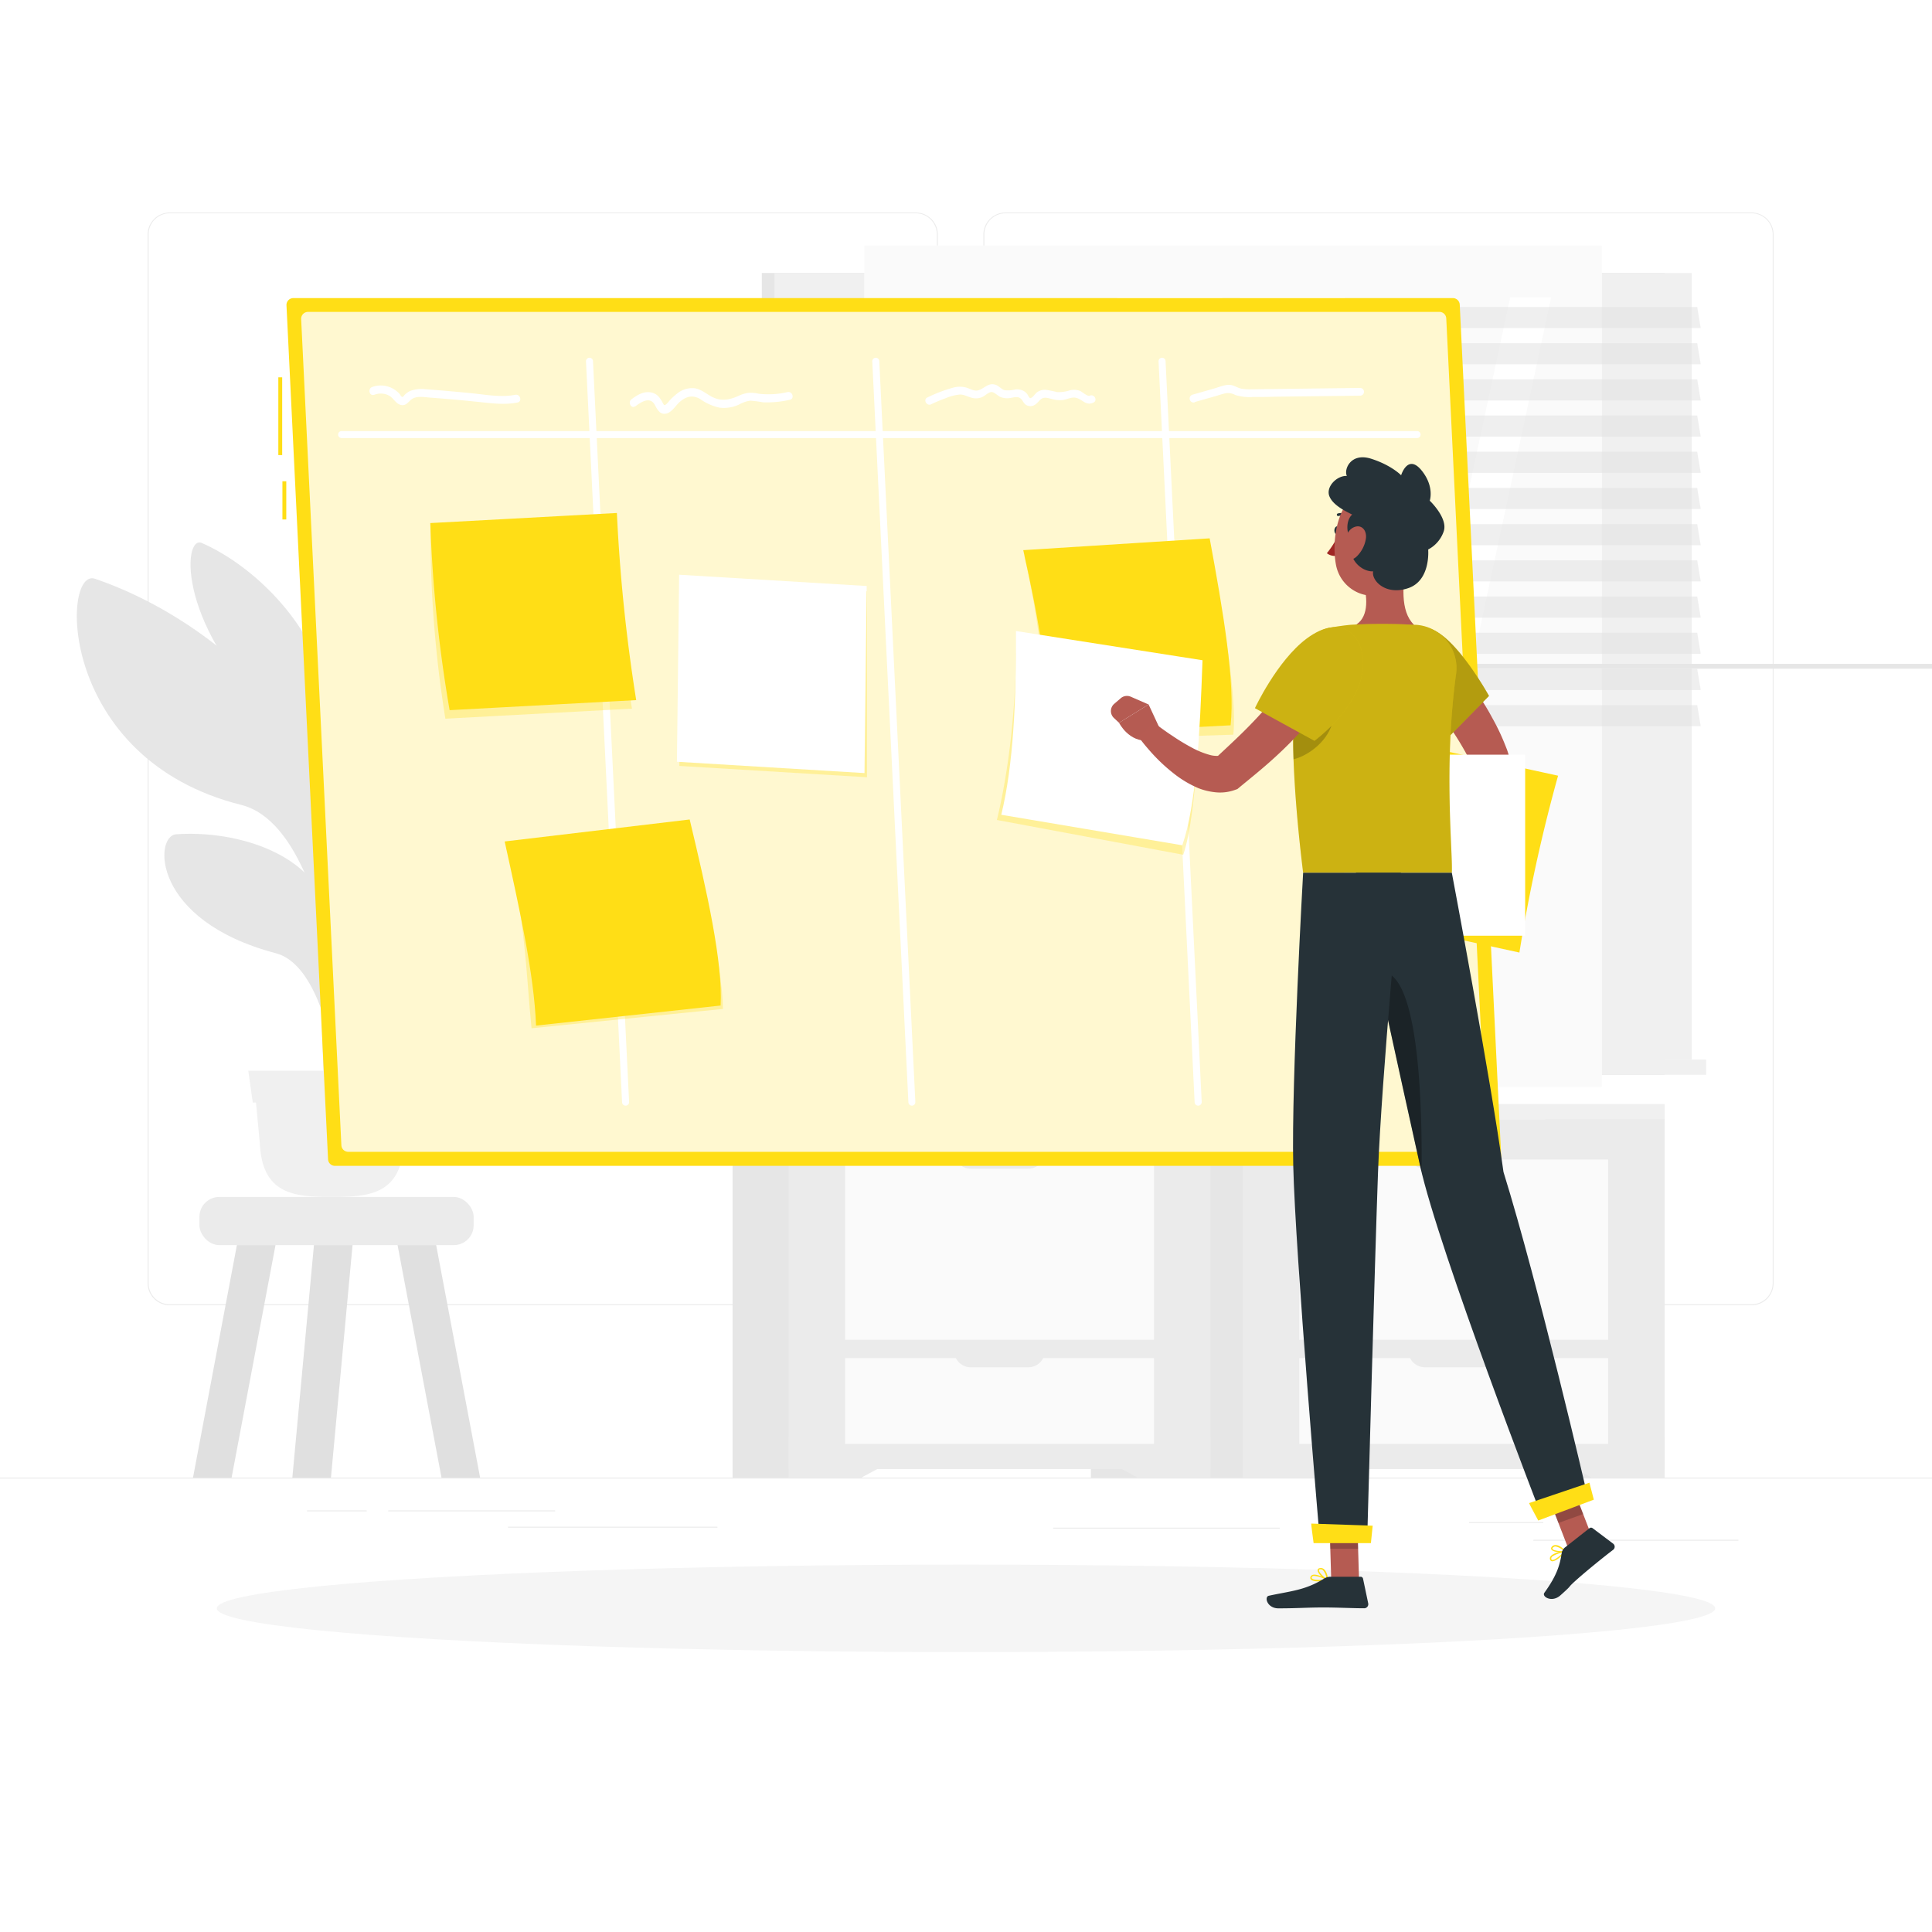 <svg class="animated" id="freepik_stories-scrum-board" xmlns="http://www.w3.org/2000/svg" viewBox="0 0 500 500" version="1.1" xmlns:xlink="http://www.w3.org/1999/xlink" xmlns:svgjs="http://svgjs.com/svgjs"><style>svg#freepik_stories-scrum-board:not(.animated) .animable {opacity: 0;}svg#freepik_stories-scrum-board.animated #freepik--Board--inject-2 {animation: 1.5s Infinite  linear floating;animation-delay: 0s;}            @keyframes floating {                0% {                    opacity: 1;                    transform: translateY(0px);                }                50% {                    transform: translateY(-10px);                }                100% {                    opacity: 1;                    transform: translateY(0px);                }            }        </style><g id="freepik--background-complete--inject-2" class="animable" style="transform-origin: 250px 226.87px;"><rect y="382.4" width="500" height="0.25" style="fill: rgb(235, 235, 235); transform-origin: 250px 382.525px;" id="elvu4ur0x2lni" class="animable"></rect><rect x="396.83" y="398.49" width="53.07" height="0.25" style="fill: rgb(235, 235, 235); transform-origin: 423.365px 398.615px;" id="el4wd9dgses5e" class="animable"></rect><rect x="272.56" y="395.36" width="58.66" height="0.25" style="fill: rgb(235, 235, 235); transform-origin: 301.89px 395.485px;" id="elx1o4097tqu" class="animable"></rect><rect x="380.2" y="393.92" width="19.19" height="0.25" style="fill: rgb(235, 235, 235); transform-origin: 389.795px 394.045px;" id="el8gfgs85vnxn" class="animable"></rect><rect x="100.47" y="390.89" width="43.19" height="0.25" style="fill: rgb(235, 235, 235); transform-origin: 122.065px 391.015px;" id="el4dtwnvunehm" class="animable"></rect><rect x="79.46" y="390.89" width="15.44" height="0.25" style="fill: rgb(235, 235, 235); transform-origin: 87.18px 391.015px;" id="elmz4jqfrnbgl" class="animable"></rect><rect x="131.47" y="395.11" width="54.2" height="0.25" style="fill: rgb(235, 235, 235); transform-origin: 158.57px 395.235px;" id="el2orjdpucc23" class="animable"></rect><path d="M237,337.8H43.91a5.71,5.71,0,0,1-5.7-5.71V60.66A5.71,5.71,0,0,1,43.91,55H237a5.71,5.71,0,0,1,5.71,5.71V332.09A5.71,5.71,0,0,1,237,337.8ZM43.91,55.2a5.46,5.46,0,0,0-5.45,5.46V332.09a5.46,5.46,0,0,0,5.45,5.46H237a5.47,5.47,0,0,0,5.46-5.46V60.66A5.47,5.47,0,0,0,237,55.2Z" style="fill: rgb(235, 235, 235); transform-origin: 140.46px 196.4px;" id="eljj2bj9gk1u" class="animable"></path><path d="M453.31,337.8H260.21a5.72,5.72,0,0,1-5.71-5.71V60.66A5.72,5.72,0,0,1,260.21,55h193.1A5.71,5.71,0,0,1,459,60.66V332.09A5.71,5.71,0,0,1,453.31,337.8ZM260.21,55.2a5.47,5.47,0,0,0-5.46,5.46V332.09a5.47,5.47,0,0,0,5.46,5.46h193.1a5.47,5.47,0,0,0,5.46-5.46V60.66a5.47,5.47,0,0,0-5.46-5.46Z" style="fill: rgb(235, 235, 235); transform-origin: 356.75px 196.4px;" id="ellf3kqlvqui" class="animable"></path><rect x="51.61" y="309.78" width="70.97" height="12.45" rx="5.12" style="fill: rgb(235, 235, 235); transform-origin: 87.095px 316.005px;" id="ele0t6l1b7wmc" class="animable"></rect><polygon points="71.3 322.23 61.31 322.23 49.95 382.4 59.94 382.4 71.3 322.23" style="fill: rgb(224, 224, 224); transform-origin: 60.625px 352.315px;" id="elbjeoqvbk8n" class="animable"></polygon><polygon points="91.24 322.23 81.25 322.23 75.66 382.4 85.65 382.4 91.24 322.23" style="fill: rgb(224, 224, 224); transform-origin: 83.45px 352.315px;" id="ellz24ndspalm" class="animable"></polygon><polygon points="102.89 322.23 112.88 322.23 124.25 382.4 114.26 382.4 102.89 322.23" style="fill: rgb(224, 224, 224); transform-origin: 113.57px 352.315px;" id="eleat71qhghh" class="animable"></polygon><rect x="197.16" y="70.65" width="233.65" height="203.55" style="fill: rgb(230, 230, 230); transform-origin: 313.985px 172.425px;" id="elmx1ogqymms8" class="animable"></rect><rect x="200.43" y="70.65" width="237.39" height="203.55" style="fill: rgb(240, 240, 240); transform-origin: 319.125px 172.425px;" id="elbtyvkdd0sbm" class="animable"></rect><rect x="197.16" y="274.21" width="233.65" height="3.94" style="fill: rgb(230, 230, 230); transform-origin: 313.985px 276.18px;" id="elxd2anfg7pgs" class="animable"></rect><rect x="204.17" y="274.21" width="237.39" height="3.94" style="fill: rgb(240, 240, 240); transform-origin: 322.865px 276.18px;" id="el8hl6e2ydm92" class="animable"></rect><g id="el22zadim2986"><rect x="223.67" y="63.55" width="190.9" height="217.76" style="fill: rgb(250, 250, 250); transform-origin: 319.12px 172.43px; transform: rotate(90deg);" class="animable"></rect></g><polygon points="279.86 267.88 320.91 76.98 348.1 76.98 307.05 267.88 279.86 267.88" style="fill: rgb(255, 255, 255); transform-origin: 313.98px 172.43px;" id="el0rst2vrea56" class="animable"></polygon><polygon points="248.12 267.88 289.17 76.98 316.36 76.98 275.31 267.88 248.12 267.88" style="fill: rgb(255, 255, 255); transform-origin: 282.24px 172.43px;" id="el09um7fwm509b" class="animable"></polygon><path d="M215.37,77.5V255.88c0,.29.36.52.8.52h1.06c.44,0,.8-.23.8-.52V77.5c0-.29-.36-.52-.8-.52h-1.06C215.73,77,215.37,77.21,215.37,77.5Z" style="fill: rgb(240, 240, 240); transform-origin: 216.7px 166.69px;" id="eln5u5khu8dc" class="animable"></path><polygon points="349.78 267.88 390.83 76.98 401.43 76.98 360.38 267.88 349.78 267.88" style="fill: rgb(255, 255, 255); transform-origin: 375.605px 172.43px;" id="elj1iinuoqfc" class="animable"></polygon><g id="el5p7bk6bra1x"><rect x="331.93" y="171.81" width="190.9" height="1.25" style="fill: rgb(230, 230, 230); transform-origin: 427.38px 172.435px; transform: rotate(90deg);" class="animable"></rect></g><g id="elm5g8w9zdohn"><polygon points="440.14 84.9 206.49 84.9 205.58 79.44 439.24 79.44 440.14 84.9" style="fill: rgb(224, 224, 224); opacity: 0.5; transform-origin: 322.86px 82.17px;" class="animable"></polygon></g><g id="el658sbmazzjj"><polygon points="440.14 103.64 206.49 103.64 205.58 98.17 439.24 98.17 440.14 103.64" style="fill: rgb(224, 224, 224); opacity: 0.5; transform-origin: 322.86px 100.905px;" class="animable"></polygon></g><g id="el2xdmyne0nmd"><polygon points="440.14 122.37 206.49 122.37 205.58 116.91 439.24 116.91 440.14 122.37" style="fill: rgb(224, 224, 224); opacity: 0.5; transform-origin: 322.86px 119.64px;" class="animable"></polygon></g><g id="elqklb6huibc"><polygon points="440.14 141.11 206.49 141.11 205.58 135.65 439.24 135.65 440.14 141.11" style="fill: rgb(224, 224, 224); opacity: 0.5; transform-origin: 322.86px 138.38px;" class="animable"></polygon></g><g id="el3ubsc567usy"><polygon points="440.14 159.84 206.49 159.84 205.58 154.38 439.24 154.38 440.14 159.84" style="fill: rgb(224, 224, 224); opacity: 0.5; transform-origin: 322.86px 157.11px;" class="animable"></polygon></g><g id="elrwqbx5fyda"><polygon points="440.14 178.58 206.49 178.58 205.58 173.12 439.24 173.12 440.14 178.58" style="fill: rgb(224, 224, 224); opacity: 0.5; transform-origin: 322.86px 175.85px;" class="animable"></polygon></g><g id="el5amm1gpxvg4"><polygon points="440.14 94.27 206.49 94.27 205.58 88.81 439.24 88.81 440.14 94.27" style="fill: rgb(224, 224, 224); opacity: 0.5; transform-origin: 322.86px 91.54px;" class="animable"></polygon></g><g id="eln0vifvgrvbn"><polygon points="440.14 113 206.49 113 205.58 107.54 439.24 107.54 440.14 113" style="fill: rgb(224, 224, 224); opacity: 0.5; transform-origin: 322.86px 110.27px;" class="animable"></polygon></g><g id="elsb4ocplnnw"><polygon points="440.14 131.74 206.49 131.74 205.58 126.28 439.24 126.28 440.14 131.74" style="fill: rgb(224, 224, 224); opacity: 0.5; transform-origin: 322.86px 129.01px;" class="animable"></polygon></g><g id="elfyukw889cov"><polygon points="440.14 150.47 206.49 150.47 205.58 145.01 439.24 145.01 440.14 150.47" style="fill: rgb(224, 224, 224); opacity: 0.5; transform-origin: 322.86px 147.74px;" class="animable"></polygon></g><g id="elczxfd2izouu"><polygon points="440.14 169.21 206.49 169.21 205.58 163.75 439.24 163.75 440.14 169.21" style="fill: rgb(224, 224, 224); opacity: 0.5; transform-origin: 322.86px 166.48px;" class="animable"></polygon></g><g id="el7yg0x6msjbc"><polygon points="440.14 187.95 206.49 187.95 205.58 182.49 439.24 182.49 440.14 187.95" style="fill: rgb(224, 224, 224); opacity: 0.5; transform-origin: 322.86px 185.22px;" class="animable"></polygon></g><rect x="399.87" y="289.64" width="30.94" height="92.76" style="fill: rgb(230, 230, 230); transform-origin: 415.34px 336.02px;" id="el9p4yki9wo9w" class="animable"></rect><polygon points="411.96 382.4 430.81 382.4 430.81 371.75 392.2 371.75 411.96 382.4" style="fill: rgb(235, 235, 235); transform-origin: 411.505px 377.075px;" id="elsh4i732vbws" class="animable"></polygon><rect x="307.13" y="289.64" width="30.94" height="92.76" style="fill: rgb(230, 230, 230); transform-origin: 322.6px 336.02px;" id="eladmyigazym" class="animable"></rect><rect x="321.63" y="289.64" width="109.18" height="90.55" style="fill: rgb(235, 235, 235); transform-origin: 376.22px 334.915px;" id="elav9warz4qeb" class="animable"></rect><polygon points="340.48 382.4 321.63 382.4 321.63 371.75 360.24 371.75 340.48 382.4" style="fill: rgb(235, 235, 235); transform-origin: 340.935px 377.075px;" id="elubpzd5tllcp" class="animable"></polygon><rect x="336.25" y="300.08" width="79.94" height="46.65" style="fill: rgb(250, 250, 250); transform-origin: 376.22px 323.405px;" id="eliud6eswtg7l" class="animable"></rect><rect x="336.25" y="351.48" width="79.94" height="22.2" style="fill: rgb(250, 250, 250); transform-origin: 376.22px 362.58px;" id="el74ajpfm4jr2" class="animable"></rect><path d="M383.67,302.46h-14.9a4.3,4.3,0,0,1-4.29-4.3H388A4.3,4.3,0,0,1,383.67,302.46Z" style="fill: rgb(235, 235, 235); transform-origin: 376.24px 300.31px;" id="el6gnczni3ddj" class="animable"></path><path d="M383.67,353.85h-14.9a4.29,4.29,0,0,1-4.29-4.29H388A4.29,4.29,0,0,1,383.67,353.85Z" style="fill: rgb(235, 235, 235); transform-origin: 376.24px 351.705px;" id="eljeaamed0gvq" class="animable"></path><rect x="282.32" y="289.64" width="30.94" height="92.76" style="fill: rgb(230, 230, 230); transform-origin: 297.79px 336.02px;" id="elfn7j0muk8ev" class="animable"></rect><polygon points="294.42 382.4 313.26 382.4 313.26 371.75 274.66 371.75 294.42 382.4" style="fill: rgb(235, 235, 235); transform-origin: 293.96px 377.075px;" id="el9no4ixkyldr" class="animable"></polygon><rect x="189.59" y="289.64" width="30.94" height="92.76" style="fill: rgb(230, 230, 230); transform-origin: 205.06px 336.02px;" id="elpkcn86blj" class="animable"></rect><rect x="204.09" y="289.64" width="109.18" height="90.55" style="fill: rgb(235, 235, 235); transform-origin: 258.68px 334.915px;" id="elr3cij5rm3y8" class="animable"></rect><polygon points="222.93 382.4 204.09 382.4 204.09 371.75 242.69 371.75 222.93 382.4" style="fill: rgb(235, 235, 235); transform-origin: 223.39px 377.075px;" id="elxzzqncmnm6" class="animable"></polygon><rect x="218.71" y="300.08" width="79.94" height="46.65" style="fill: rgb(250, 250, 250); transform-origin: 258.68px 323.405px;" id="el737tnsdftgb" class="animable"></rect><rect x="218.71" y="351.48" width="79.94" height="22.2" style="fill: rgb(250, 250, 250); transform-origin: 258.68px 362.58px;" id="elcv1hyktw4pg" class="animable"></rect><path d="M266.12,302.46H251.23a4.31,4.31,0,0,1-4.3-4.3h23.49A4.3,4.3,0,0,1,266.12,302.46Z" style="fill: rgb(235, 235, 235); transform-origin: 258.675px 300.31px;" id="elt6ft6q1wjtn" class="animable"></path><path d="M266.12,353.85H251.23a4.3,4.3,0,0,1-4.3-4.29h23.49A4.29,4.29,0,0,1,266.12,353.85Z" style="fill: rgb(235, 235, 235); transform-origin: 258.675px 351.705px;" id="elfosdrhvy2jq" class="animable"></path><g id="el368f4dgfbn9"><rect x="204.41" y="285.74" width="226.4" height="3.89" style="fill: rgb(240, 240, 240); transform-origin: 317.61px 287.685px; transform: rotate(180deg);" class="animable"></rect></g><rect x="189.59" y="285.74" width="14.82" height="3.89" style="fill: rgb(224, 224, 224); transform-origin: 197px 287.685px;" id="elnf4i7082d2" class="animable"></rect><path d="M84.39,294.88c-1.41-36.34-2.91-72.47.17-90.7l5-3.54s-1.1,3.39-1.68,59.07-1.29,26.9-.68,35.17Z" style="fill: rgb(230, 230, 230); transform-origin: 86.158px 247.9px;" id="eljjsdwdjcm8a" class="animable"></path><path d="M92.47,166c7.73-20.14,25.74-39.59,45.3-47.55,7.68-3.12-3.38,65.57-31.23,70-13.6,2.16-17.84,37-20.13,53.7C85.63,209.25,84.74,186.14,92.47,166Z" style="fill: rgb(230, 230, 230); transform-origin: 113.03px 180.248px;" id="elzbd4hfsnbmk" class="animable"></path><path d="M90.82,217.13c5.44-8.62,14.33-20.7,27.32-20.71,14.72,0,1.84,24.24-15.47,32-8.45,3.78-15.5,15.78-17.33,23.3C85.5,236.47,85.38,225.75,90.82,217.13Z" style="fill: rgb(230, 230, 230); transform-origin: 104.952px 224.07px;" id="elgkj2rp3acdq" class="animable"></path><path d="M77.58,191.07c-9.46-16.76-30.54-33.62-53-41.29-8.81-3-9.68,46.64,37.82,58.52,15.35,3.84,21.5,31,24.68,44.66C86.83,226.43,87,207.83,77.58,191.07Z" style="fill: rgb(230, 230, 230); transform-origin: 53.48px 201.305px;" id="elx9eccj8myl" class="animable"></path><path d="M82.76,230.81c-6-10.68-22.42-15.9-37.16-14.9-5.78.39-6.42,22.31,25.77,30.78,9.76,2.57,13.7,19.76,15.73,28.46C86.93,258.25,88.78,241.5,82.76,230.81Z" style="fill: rgb(230, 230, 230); transform-origin: 64.886px 245.47px;" id="elyg0eufw9bge" class="animable"></path><path d="M83.38,174.38c-4.69-14.94-18.5-28.33-31.17-33.86-5-2.17-6.51,22.6,20.7,46.85,8.25,7.36,10.85,28.79,12.2,39.65C85.72,207.63,88.07,189.32,83.38,174.38Z" style="fill: rgb(230, 230, 230); transform-origin: 67.773px 183.704px;" id="ell7stdothqi" class="animable"></path><path d="M85.86,309.78h0c-9.9,0-18.08-.72-18.64-14.11L65.57,278.1h40.59l-1.65,17.57C103.94,309.06,95.76,309.78,85.86,309.78Z" style="fill: rgb(240, 240, 240); transform-origin: 85.865px 293.94px;" id="elt5u8wzz487" class="animable"></path><polygon points="106.31 285.34 65.42 285.34 64.25 277.11 107.48 277.11 106.31 285.34" style="fill: rgb(240, 240, 240); transform-origin: 85.865px 281.225px;" id="elbplwa9rji5u" class="animable"></polygon></g><g id="freepik--Shadow--inject-2" class="animable" style="transform-origin: 250px 416.24px;"><ellipse id="freepik--path--inject-2" cx="250" cy="416.24" rx="193.89" ry="11.32" style="fill: rgb(245, 245, 245); transform-origin: 250px 416.24px;" class="animable"></ellipse></g><g id="freepik--Board--inject-2" class="animable animator-active" style="transform-origin: 230.04px 189.435px;"><g id="el8kis3mbppbj"><rect x="72.03" y="97.65" width="1" height="20.13" style="fill: rgb(255, 222, 22); transform-origin: 72.53px 107.715px; transform: rotate(-2.79deg);" class="animable"></rect></g><g id="elrv8oljvarye"><rect x="73.09" y="124.55" width="1" height="9.89" style="fill: rgb(255, 222, 22); transform-origin: 73.59px 129.495px; transform: rotate(-2.79deg);" class="animable"></rect></g><path d="M386.74,301.72H86.67A1.78,1.78,0,0,1,84.9,300L74.14,79a1.77,1.77,0,0,1,1.77-1.85H376a1.78,1.78,0,0,1,1.78,1.68l10.76,221.08A1.78,1.78,0,0,1,386.74,301.72Z" style="fill: rgb(255, 222, 22); transform-origin: 231.339px 189.435px;" id="elnv6ejsnzy5" class="animable"></path><g id="elga10fp6owg"><path d="M88.35,296.4,77.94,82.58a1.78,1.78,0,0,1,1.77-1.86H372.52a1.77,1.77,0,0,1,1.77,1.69L384.7,296.23a1.77,1.77,0,0,1-1.77,1.86H90.12A1.78,1.78,0,0,1,88.35,296.4Z" style="fill: rgb(255, 255, 255); opacity: 0.8; transform-origin: 231.32px 189.405px;" class="animable"></path></g><path d="M161.9,286.14a.92.92,0,0,1-.91-.86L151.66,93.62a.91.91,0,1,1,1.81-.08l9.34,191.65a.91.91,0,0,1-.87.95Z" style="fill: rgb(255, 255, 255); transform-origin: 157.231px 189.362px;" id="elmetg03gygx" class="animable"></path><path d="M310.08,286.14a.92.92,0,0,1-.91-.86L299.84,93.62a.91.91,0,1,1,1.81-.08L311,285.19a.91.91,0,0,1-.87.95Z" style="fill: rgb(255, 255, 255); transform-origin: 305.416px 189.362px;" id="el37mxfb62fn2" class="animable"></path><path d="M236,286.14a.92.92,0,0,1-.91-.86L225.75,93.62a.91.91,0,1,1,1.81-.08l9.33,191.65a.9.9,0,0,1-.86.95Z" style="fill: rgb(255, 255, 255); transform-origin: 231.316px 189.362px;" id="elimnibn7msv7" class="animable"></path><path d="M366.64,113.37H88.51a.91.91,0,1,1,0-1.81H366.64a.91.91,0,1,1,0,1.81Z" style="fill: rgb(255, 255, 255); transform-origin: 227.575px 112.465px;" id="ely8ynxkvwdxe" class="animable"></path><path d="M96.89,102.17a4.47,4.47,0,0,1,4,.34c1,.64,1.61,2,2.87,2.3,1.43.29,1.87-.88,2.88-1.55,1.28-.85,3.23-.47,4.66-.36q5.69.42,11.37,1c3.74.36,7.52,1,11.25.27,1.29-.25.74-2.22-.54-2-3.82.75-7.87-.07-11.7-.44s-7.69-.72-11.55-1a8.63,8.63,0,0,0-3.91.42,4.71,4.71,0,0,0-1.56,1.12c-.16.16-.32.49-.58.45s-.55-.63-.65-.75a6.54,6.54,0,0,0-7.13-1.81c-1.21.48-.69,2.45.54,2Z" style="fill: rgb(255, 255, 255); transform-origin: 115.134px 102.311px;" id="elhlthoh777fj" class="animable"></path><path d="M164.41,105.17c1.52-1.14,3.81-2.66,5.06-.38.63,1.14,1.24,2.51,2.81,2.27s2.61-2.19,3.71-3.11c1.64-1.39,3.3-1.8,5.22-.68a13.35,13.35,0,0,0,5,2.23,9.19,9.19,0,0,0,5.06-.81,8.27,8.27,0,0,1,2.93-1,30.32,30.32,0,0,1,3.26.43,26.2,26.2,0,0,0,6.94-.66c1.29-.24.74-2.21-.55-2a21.51,21.51,0,0,1-7.54.43,9,9,0,0,0-2.79-.2,9.57,9.57,0,0,0-2.54.83c-2.09.91-4.11,1.35-6.3.38-1.7-.75-3-2.14-4.92-2.42a6.12,6.12,0,0,0-4.44,1.31,17.57,17.57,0,0,0-2,1.82,9.14,9.14,0,0,1-.89,1c-.5.37-.54.33-.84-.22-.73-1.37-1.43-2.49-3.07-2.82-1.95-.39-3.63.67-5.12,1.79-1,.78,0,2.55,1,1.76Z" style="fill: rgb(255, 255, 255); transform-origin: 184.061px 103.768px;" id="elkp0j8d9tn9" class="animable"></path><path d="M241,104.61c1.19-.56,2.4-1.07,3.64-1.51a12.5,12.5,0,0,1,3.81-1c1.15,0,2.16.66,3.26.9a4,4,0,0,0,2.52-.26c.72-.33,1.46-1.14,2.24-1.27s1.64.9,2.41,1.25a4.52,4.52,0,0,0,2.47.29c.77-.09,1.9-.49,2.62,0s.87,1.36,1.59,1.79a2.13,2.13,0,0,0,2.06.08c.72-.35,1.11-1,1.71-1.52.88-.74,1.9-.33,2.91-.09a7.52,7.52,0,0,0,2.79.26c1.05-.14,2.27-.81,3.33-.6,1.76.35,2.67,2.21,4.63,1.25,1.18-.58.15-2.34-1-1.76-.5.24-1.95-1-2.43-1.24a4.44,4.44,0,0,0-2.7-.16,9.06,9.06,0,0,1-3.3.45,28,28,0,0,0-2.84-.58,3.55,3.55,0,0,0-2.38.66c-.39.29-1.23,1.58-1.74,1.47-.23,0-.6-.81-.74-1a3.24,3.24,0,0,0-.83-.78,3.72,3.72,0,0,0-2.31-.44,7.84,7.84,0,0,1-2.72.19c-.86-.25-1.43-1.09-2.29-1.39-1.94-.67-2.87.92-4.53,1.41-1.07.31-2.17-.45-3.18-.72a6.27,6.27,0,0,0-3.19,0,37.57,37.57,0,0,0-6.81,2.58c-1.18.56-.15,2.32,1,1.76Z" style="fill: rgb(255, 255, 255); transform-origin: 261.495px 102.273px;" id="eln6yijhr4i3" class="animable"></path><path d="M309.15,104.06l5.45-1.55c.86-.25,1.73-.55,2.6-.74a3.88,3.88,0,0,1,2.48.45,12.58,12.58,0,0,0,4.57.52c1.82,0,3.63,0,5.45-.07L352,102.4a1,1,0,0,0,0-2l-22.77.28c-1.79,0-3.58.06-5.37.07a13,13,0,0,1-2.64-.17c-.82-.18-1.51-.64-2.3-.86-1.49-.41-3.19.39-4.6.8l-5.68,1.62a1,1,0,0,0,.54,2Z" style="fill: rgb(255, 255, 255); transform-origin: 330.437px 101.891px;" id="eltefliswu9oe" class="animable"></path><g id="elkxamw0hdf4q"><path d="M163.55,183.4,115.26,186a304.31,304.31,0,0,1-3.85-49.21L158.59,135A435.25,435.25,0,0,0,163.55,183.4Z" style="fill: rgb(255, 222, 22); opacity: 0.3; transform-origin: 137.479px 160.5px;" class="animable"></path></g><path d="M164.65,181.19l-48.29,2.6a357.64,357.64,0,0,1-5-48.42l48.29-2.61A435.66,435.66,0,0,0,164.65,181.19Z" style="fill: rgb(255, 222, 22); transform-origin: 138.005px 158.275px;" id="elywoqom6zpsg" class="animable"></path><g id="eljpursgh71n"><polygon points="224.37 201.15 175.82 198.22 175.82 150.1 224.37 153.03 224.37 201.15" style="fill: rgb(255, 222, 22); opacity: 0.3; transform-origin: 200.095px 175.625px;" class="animable"></polygon></g><polygon points="223.73 200.07 175.19 197.14 175.76 148.74 224.3 151.66 223.73 200.07" style="fill: rgb(255, 255, 255); transform-origin: 199.745px 174.405px;" id="el6szwz1nxj7o" class="animable"></polygon><g id="elc81z0v3eug6"><path d="M270.65,191.72l48.53-1.59c1.2-11.17-4.08-39.24-7-49.22l-47.07,3C269.14,161.61,270.87,178.27,270.65,191.72Z" style="fill: rgb(255, 222, 22); opacity: 0.3; transform-origin: 292.232px 166.315px;" class="animable"></path></g><path d="M271.48,190.13l47-2.42c1.2-11.16-1.91-29.45-5.42-48.39l-48.24,3.06C268.8,160.1,271.7,176.68,271.48,190.13Z" style="fill: rgb(255, 222, 22); transform-origin: 291.781px 164.725px;" id="elxxkkivbcmcc" class="animable"></path><g id="elx7cdxe477y"><path d="M137.56,266.11l49.54-5c-.13-11.3-5.94-37.54-9.38-47.37L131,219.26C136,236.78,136.18,252.66,137.56,266.11Z" style="fill: rgb(255, 222, 22); opacity: 0.3; transform-origin: 159.05px 239.925px;" class="animable"></path></g><path d="M138.73,265.42l47.76-5.19c.59-11.24-3.51-29.39-8-48.15l-47.88,5.69C134.46,235.33,138.21,252,138.73,265.42Z" style="fill: rgb(255, 222, 22); transform-origin: 158.578px 238.75px;" id="el5zmu1iw29qb" class="animable"></path><g id="ell8ixlcfj0fi"><path d="M258,212.21l48.22,9c3.62-10.52,4.55-38.77,3.85-49L263,164.84C263.05,182.82,261.11,199.28,258,212.21Z" style="fill: rgb(255, 222, 22); opacity: 0.3; transform-origin: 284.143px 193.025px;" class="animable"></path></g><path d="M259.13,210.86l46.85,7.9c3.63-10.52,4.55-28.85,5.23-47.89l-48.27-7.56C263,181.29,262.28,197.93,259.13,210.86Z" style="fill: rgb(255, 255, 255); transform-origin: 285.17px 191.035px;" id="elw7f813kuvg" class="animable"></path></g><g id="freepik--Character--inject-2" class="animable" style="transform-origin: 352.69px 267.294px;"><path d="M372.64,167.28c1,1,1.76,1.9,2.59,2.88s1.63,1.93,2.41,2.92c1.58,2,3.08,4,4.51,6.1s2.79,4.25,4,6.53a56.72,56.72,0,0,1,3.39,7.11l.37.93.09.23.12.35.22.68c.11.44.21.86.3,1.28s.14.8.19,1.19a28.9,28.9,0,0,1,.15,4.3,57.41,57.41,0,0,1-.87,7.74A93.17,93.17,0,0,1,386.26,224L381,222.78c.39-4.7.75-9.5.88-14.12a64.62,64.62,0,0,0-.11-6.72,19.43,19.43,0,0,0-.43-2.92l-.15-.59L381,198l-.57-1.15a78.86,78.86,0,0,0-7.15-11.38c-1.36-1.85-2.79-3.66-4.23-5.46-.72-.91-1.46-1.8-2.2-2.68l-2.2-2.55Z" style="fill: rgb(182, 91, 82); transform-origin: 377.826px 195.64px;" id="el44c3wx2vmm2" class="animable"></path><path d="M381.64,220.81,378,224.72l7.12,4.2s2.46-3.27,1.5-6.62Z" style="fill: rgb(181, 91, 82); transform-origin: 382.421px 224.865px;" id="el2ocumqfmkmi" class="animable"></path><polygon points="373.26 230.5 380.19 232.93 385.11 228.92 377.99 224.72 373.26 230.5" style="fill: rgb(181, 91, 82); transform-origin: 379.185px 228.825px;" id="elxxl0mfehakh" class="animable"></polygon><path d="M393.22,246.52l-45.77-10a342.17,342.17,0,0,1,10-45.77l45.78,10A415.45,415.45,0,0,0,393.22,246.52Z" style="fill: rgb(255, 222, 22); transform-origin: 375.34px 218.635px;" id="elctqxam7h0wq" class="animable"></path><g id="elkj41feg18"><rect x="347.86" y="195.31" width="46.85" height="46.85" style="fill: rgb(255, 255, 255); transform-origin: 371.285px 218.735px; transform: rotate(16.58deg);" class="animable"></rect></g><path d="M346.7,137.28c0,.58-.36,1-.74,1s-.66-.49-.63-1.07.36-1,.74-1S346.73,136.7,346.7,137.28Z" style="fill: rgb(38, 50, 56); transform-origin: 346.015px 137.245px;" id="el43dosqvduv3" class="animable"></path><path d="M346.39,138.32a21,21,0,0,1-3,4.85,3.31,3.31,0,0,0,2.74.63Z" style="fill: rgb(160, 39, 36); transform-origin: 344.89px 141.097px;" id="eluno9qmqkzb" class="animable"></path><path d="M349,134.15a.36.36,0,0,0,.21-.13.34.34,0,0,0,0-.48,3.37,3.37,0,0,0-3-.65.34.34,0,0,0-.22.43.34.34,0,0,0,.43.22h0a2.65,2.65,0,0,1,2.39.54A.38.38,0,0,0,349,134.15Z" style="fill: rgb(38, 50, 56); transform-origin: 347.641px 133.464px;" id="elbooxnjlriq4" class="animable"></path><path d="M364.1,145.6c-1.1,5.27-1.81,12.56,1.82,16.07,0,0-1.5,5.34-11.29,5.34-10.75,0-5.11-4.68-5.11-4.68,4.49-1.39,4.52-6.48,3.55-10.57Z" style="fill: rgb(181, 91, 82); transform-origin: 356.981px 156.305px;" id="elekarda5i9o" class="animable"></path><path d="M341.33,409.26c-.92,0-1.81-.13-2.11-.54a.65.65,0,0,1,0-.75.84.84,0,0,1,.54-.4c1.2-.32,3.7,1.11,3.8,1.17a.17.17,0,0,1,.09.18.2.2,0,0,1-.14.14A12.86,12.86,0,0,1,341.33,409.26Zm-1.12-1.4a1.57,1.57,0,0,0-.33,0,.55.55,0,0,0-.34.24c-.12.21-.08.32,0,.38.33.46,2.15.47,3.49.28A7.63,7.63,0,0,0,340.21,407.86Z" style="fill: rgb(255, 222, 22); transform-origin: 341.377px 408.392px;" id="elumpkncg8km" class="animable"></path><path d="M343.51,409.06h-.07c-.87-.39-2.57-1.95-2.43-2.76,0-.19.18-.43.64-.48a1.23,1.23,0,0,1,1,.29c.9.75,1.07,2.69,1.08,2.77a.24.24,0,0,1-.07.16A.19.19,0,0,1,343.51,409.06Zm-1.72-2.92h-.11c-.3,0-.32.15-.33.19-.09.49,1.07,1.71,1.95,2.24a4,4,0,0,0-.92-2.21A.91.91,0,0,0,341.79,406.14Z" style="fill: rgb(255, 222, 22); transform-origin: 342.366px 407.436px;" id="el8nzoqzhhwzc" class="animable"></path><polygon points="351.72 408.89 344.52 408.89 344.02 392.23 351.22 392.23 351.72 408.89" style="fill: rgb(181, 91, 82); transform-origin: 347.87px 400.56px;" id="elizxoelnop1f" class="animable"></polygon><path d="M344.28,408.06h7.86a.62.62,0,0,1,.61.49l1.34,6.39a1.06,1.06,0,0,1-1.06,1.28c-2.83,0-6.92-.21-10.49-.21-4.16,0-6.79.23-11.68.23-2.95,0-3.73-3-2.49-3.26,5.64-1.23,9.27-1.36,14.17-4.36A3.32,3.32,0,0,1,344.28,408.06Z" style="fill: rgb(38, 50, 56); transform-origin: 340.958px 412.15px;" id="elks4dzejlr2" class="animable"></path><path d="M368.81,162.53c6.9.08,16.55,17.58,16.55,17.58L374.66,191a25.6,25.6,0,0,1-10.9-11.23C359.68,171.45,361.76,162.46,368.81,162.53Z" style="fill: rgb(255, 222, 22); transform-origin: 373.524px 176.765px;" id="elq4txdi0v40p" class="animable"></path><g id="elm7ow9x44j0c"><path d="M368.81,162.53c6.9.08,16.55,17.58,16.55,17.58L374.66,191a25.6,25.6,0,0,1-10.9-11.23C359.68,171.45,361.76,162.46,368.81,162.53Z" style="opacity: 0.3; transform-origin: 373.524px 176.765px;" class="animable"></path></g><path d="M336.08,170.51c-1.57,7.77-2.7,23.74,1.17,55.35h38.48c.3-5.12-2.18-27.47,1.11-51.47a11.21,11.21,0,0,0-10.49-12.69l-.43,0a143.91,143.91,0,0,0-16.36,0c-1.8.17-3.58.43-5.16.71A10.33,10.33,0,0,0,336.08,170.51Z" style="fill: rgb(255, 222, 22); transform-origin: 355.783px 193.664px;" id="elklzb47sxdyb" class="animable"></path><g id="elwmm0qs99f9a"><path d="M336.08,170.51c-1.57,7.77-2.7,23.74,1.17,55.35h38.48c.3-5.12-2.18-27.47,1.11-51.47a11.21,11.21,0,0,0-10.49-12.69l-.43,0a143.91,143.91,0,0,0-16.36,0c-1.8.17-3.58.43-5.16.71A10.33,10.33,0,0,0,336.08,170.51Z" style="opacity: 0.2; transform-origin: 355.783px 193.664px;" class="animable"></path></g><g id="el8q9gmc2qs9k"><path d="M344.93,186.52,339.75,183c-5,1.63-5.26,6.49-5,13.51C339.05,195.43,344,191.35,344.93,186.52Z" style="opacity: 0.2; transform-origin: 339.806px 189.755px;" class="animable"></path></g><g id="eltp5em032n7g"><polygon points="344.02 392.23 344.28 400.82 351.48 400.82 351.22 392.23 344.02 392.23" style="opacity: 0.2; transform-origin: 347.75px 396.525px;" class="animable"></polygon></g><path d="M366.1,136.84c-.82,7.1-.94,11.3-4.73,14.81-5.7,5.27-14.31,1.66-15.63-5.52-1.19-6.46.35-17,7.47-19.55A9.62,9.62,0,0,1,366.1,136.84Z" style="fill: rgb(181, 91, 82); transform-origin: 355.778px 140.067px;" id="elbn7jbixa11" class="animable"></path><path d="M350.94,139.88c-2.21.5-3.21-4.71-1-6.71-2-1-4.89-2.45-5.85-4.63-1.11-2.5,1.89-5.5,4.48-5.37-.84-1.67,1-6.13,6.28-4.45s7.76,4.28,7.76,4.28,1.74-5.78,5.41-1.11c3.25,4.14,2,7.69,2,7.69s4.84,4.59,3.59,8a8.33,8.33,0,0,1-4,4.63s.73,8-5.15,10-9.59-2-9.09-4.34C351.57,148,347.69,143,350.94,139.88Z" style="fill: rgb(38, 50, 56); transform-origin: 358.834px 135.55px;" id="elkrh70um8dm" class="animable"></path><path d="M353.5,139.35a8.26,8.26,0,0,1-2.36,4.64c-1.69,1.63-3.25.46-3.38-1.65-.12-1.9.62-5,2.6-5.88S353.77,137.23,353.5,139.35Z" style="fill: rgb(181, 91, 82); transform-origin: 350.64px 140.487px;" id="el6pif7lohylc" class="animable"></path><polygon points="412.8 399.81 406.4 402.11 400.04 385.64 406.44 383.35 412.8 399.81" style="fill: rgb(181, 91, 82); transform-origin: 406.42px 392.73px;" id="el8uc3tn8pq0x" class="animable"></polygon><path d="M403.56,403.15c-.72.57-1.5,1-2,.88a.65.65,0,0,1-.44-.6.87.87,0,0,1,.18-.65c.75-1,3.59-1.42,3.71-1.43a.18.18,0,0,1,.18.08.2.2,0,0,1,0,.2A13.28,13.28,0,0,1,403.56,403.15Zm-1.74-.4a.91.91,0,0,0-.24.24.54.54,0,0,0-.11.39c0,.24.13.3.2.32.54.16,2-.95,2.92-1.93A7.55,7.55,0,0,0,401.82,402.75Z" style="fill: rgb(255, 222, 22); transform-origin: 403.165px 402.699px;" id="elear2pw0b16e" class="animable"></path><path d="M405.15,401.65a.09.09,0,0,1-.06,0c-.92.23-3.22.06-3.61-.67-.09-.17-.13-.44.21-.77a1.24,1.24,0,0,1,.92-.35c1.17,0,2.5,1.45,2.56,1.51a.16.16,0,0,1,0,.16A.15.15,0,0,1,405.15,401.65ZM402,400.42a.27.27,0,0,0-.08.07c-.22.21-.16.32-.14.36.23.43,1.89.68,2.91.56a3.87,3.87,0,0,0-2.09-1.18A.88.88,0,0,0,402,400.42Z" style="fill: rgb(255, 222, 22); transform-origin: 403.304px 400.802px;" id="elrfy3mnzbgpi" class="animable"></path><path d="M405.18,400.35l6.18-4.86a.66.66,0,0,1,.8,0l5.31,4a1,1,0,0,1,0,1.61c-2.26,1.71-6.62,5.23-9.28,7.59-3.11,2.77-.69.92-4.34,4.17-2.21,2-4.91.36-4.17-.65,3.34-4.62,4.05-7.37,4.49-10.32A2.44,2.44,0,0,1,405.18,400.35Z" style="fill: rgb(38, 50, 56); transform-origin: 408.716px 404.58px;" id="el7zz2v3yg9vw" class="animable"></path><path d="M300.07,188.37l-2.81-6.05-7.65,4.73s2.52,5.15,7.74,4.59Z" style="fill: rgb(181, 91, 82); transform-origin: 294.84px 187.001px;" id="el9fgpy66pp6k" class="animable"></path><path d="M290.07,180.68l-1.71,1.47a2.46,2.46,0,0,0-.08,3.66l1.33,1.24,7.65-4.73-4.59-2A2.47,2.47,0,0,0,290.07,180.68Z" style="fill: rgb(181, 91, 82); transform-origin: 292.382px 183.576px;" id="elb3sn8fj114" class="animable"></path><g id="elgtw0c9vtkca"><polygon points="400.04 385.64 403.32 394.13 409.72 391.84 406.44 383.35 400.04 385.64" style="opacity: 0.2; transform-origin: 404.88px 388.74px;" class="animable"></polygon></g><path d="M350.9,225.86s12,55.27,16.6,75.79c5,22.46,31.49,90.77,31.49,90.77l11.62-6.3s-12.43-53.59-21.51-82.82c-3.3-24.16-13.37-77.44-13.37-77.44Z" style="fill: rgb(38, 50, 56); transform-origin: 380.755px 309.14px;" id="elx442wrjms9k" class="animable"></path><path d="M395.72,389c-.06,0,2.38,4.51,2.38,4.51l14.38-5.4-1.14-4.39Z" style="fill: rgb(255, 222, 22); transform-origin: 404.099px 388.615px;" id="elvzevcpdosr" class="animable"></path><g id="elyptybb3vt9l"><path d="M358,251.48c9.06,1.21,10.08,33.12,9.91,51.85-.12-.59-.26-1.15-.37-1.68-2.51-11.21-7.22-32.79-11-50.07A3.31,3.31,0,0,1,358,251.48Z" style="opacity: 0.3; transform-origin: 362.233px 277.385px;" class="animable"></path></g><path d="M337.25,225.86s-3.06,53.8-2.56,75.74c.52,22.83,6.93,97.56,6.93,97.56h12.19s2-73.4,2.82-95.81c.91-24.44,5.92-77.49,5.92-77.49Z" style="fill: rgb(38, 50, 56); transform-origin: 348.592px 312.51px;" id="elq307wnfnuse" class="animable"></path><path d="M339.34,394.3c-.06,0,.62,5.06.62,5.06h14.83l.46-4.51Z" style="fill: rgb(255, 222, 22); transform-origin: 347.293px 396.83px;" id="el0uaty6xj5n8f" class="animable"></path><path d="M347.62,174.23a78.43,78.43,0,0,1-5.55,8.53,88.78,88.78,0,0,1-6.49,7.69c-2.28,2.43-4.69,4.73-7.16,6.91s-5.05,4.26-7.37,6.17l-.82.68-.68.24a11.27,11.27,0,0,1-5.17.57A16.7,16.7,0,0,1,310.2,204a27.55,27.55,0,0,1-6.29-3.71,45.3,45.3,0,0,1-5-4.52c-.76-.79-1.48-1.62-2.19-2.45s-1.37-1.67-2.06-2.62l3.95-3.69c1.53,1.14,3.18,2.38,4.83,3.44a53.69,53.69,0,0,0,4.94,3,21.86,21.86,0,0,0,4.77,1.94,6.66,6.66,0,0,0,1.89.23,1.8,1.8,0,0,0,.95-.26l-1.49.92c2.44-2.28,4.65-4.32,6.85-6.47s4.27-4.33,6.26-6.58,3.89-4.57,5.64-7,3.37-4.87,4.9-7.37Z" style="fill: rgb(182, 91, 82); transform-origin: 321.14px 186.983px;" id="ela04711gz1c" class="animable"></path><path d="M352.74,172.72c-.69,10.35-12.56,19-12.56,19l-15.4-8.45s5.67-12.19,13.31-17.95C347.54,158.25,353.26,164.84,352.74,172.72Z" style="fill: rgb(255, 222, 22); transform-origin: 338.776px 177.016px;" id="elkmdayrd5vz" class="animable"></path><g id="elglis54a9eaj"><path d="M352.74,172.72c-.69,10.35-12.56,19-12.56,19l-15.4-8.45s5.67-12.19,13.31-17.95C347.54,158.25,353.26,164.84,352.74,172.72Z" style="opacity: 0.2; transform-origin: 338.776px 177.016px;" class="animable"></path></g></g><defs>     <filter id="active" height="200%">         <feMorphology in="SourceAlpha" result="DILATED" operator="dilate" radius="2"></feMorphology>                <feFlood flood-color="#32DFEC" flood-opacity="1" result="PINK"></feFlood>        <feComposite in="PINK" in2="DILATED" operator="in" result="OUTLINE"></feComposite>        <feMerge>            <feMergeNode in="OUTLINE"></feMergeNode>            <feMergeNode in="SourceGraphic"></feMergeNode>        </feMerge>    </filter>    <filter id="hover" height="200%">        <feMorphology in="SourceAlpha" result="DILATED" operator="dilate" radius="2"></feMorphology>                <feFlood flood-color="#ff0000" flood-opacity="0.5" result="PINK"></feFlood>        <feComposite in="PINK" in2="DILATED" operator="in" result="OUTLINE"></feComposite>        <feMerge>            <feMergeNode in="OUTLINE"></feMergeNode>            <feMergeNode in="SourceGraphic"></feMergeNode>        </feMerge>            <feColorMatrix type="matrix" values="0   0   0   0   0                0   1   0   0   0                0   0   0   0   0                0   0   0   1   0 "></feColorMatrix>    </filter></defs></svg>